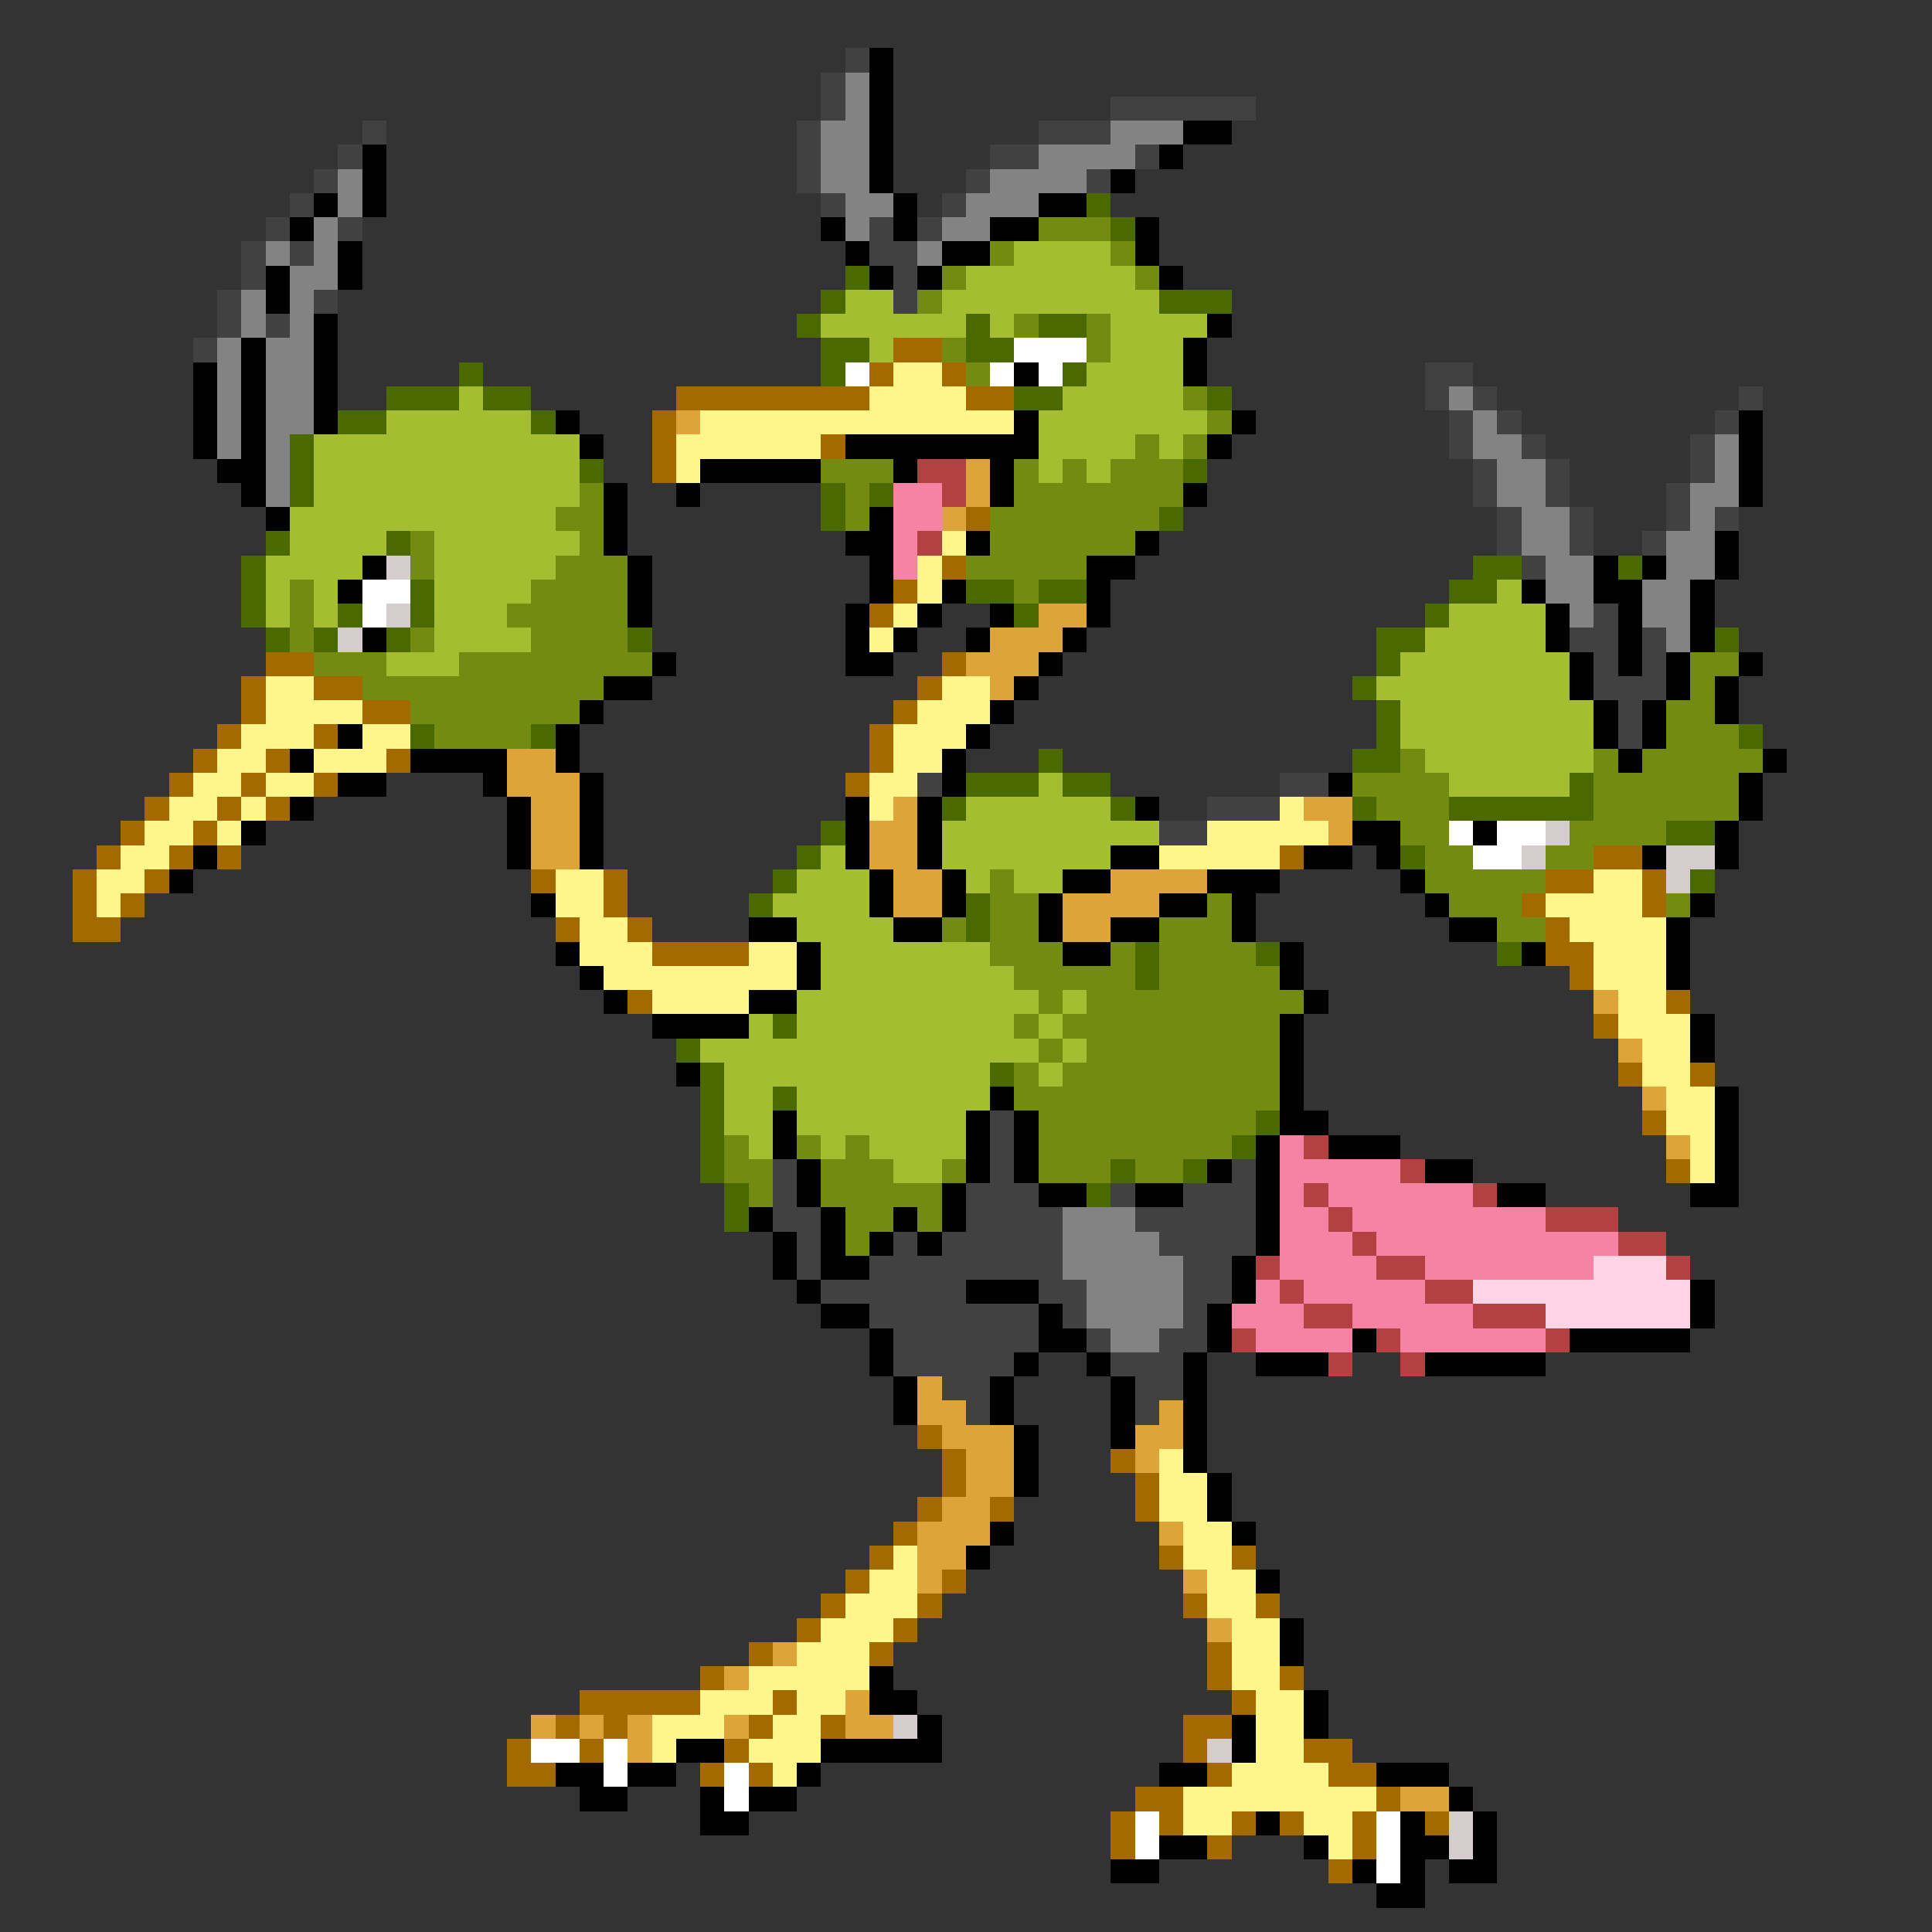 <svg xmlns="http://www.w3.org/2000/svg" viewBox="0 -0.5 80 80" shape-rendering="crispEdges">
<rect x="0" y="-0.5" width="80" height="80" fill="#333333" stroke="none"/>
<path stroke="#414141" d="M35 2h1M34 3h1M34 4h1M46 4h6M15 5h1M33 5h1M43 5h3M14 6h1M33 6h1M41 6h2M47 6h1M13 7h1M33 7h1M40 7h1M45 7h1M12 8h1M34 8h1M39 8h1M11 9h1M14 9h1M36 9h1M38 9h1M10 10h1M12 10h1M36 10h2M10 11h1M37 11h1M9 12h1M13 12h1M37 12h1M9 13h1M11 13h1M8 14h1M59 15h2M59 16h1M61 16h1M72 16h1M60 17h1M62 17h1M71 17h1M60 18h1M63 18h1M70 18h1M61 19h1M64 19h1M70 19h1M61 20h1M64 20h1M69 20h1M62 21h1M65 21h1M69 21h1M71 21h1M62 22h1M65 22h1M68 22h1M63 23h1M66 25h1M65 26h2M68 26h1M66 27h1M68 27h1M66 28h3M67 29h1M67 30h1M38 32h1M53 32h2M50 33h3M48 34h2M41 46h1M41 47h1M32 48h1M41 48h1M51 48h1M32 49h1M40 49h3M46 49h1M49 49h3M32 50h2M40 50h4M47 50h5M33 51h1M37 51h1M39 51h5M48 51h4M33 52h1M36 52h8M49 52h2M34 53h6M43 53h2M49 53h2M36 54h7M44 54h1M49 54h1M37 55h6M45 55h1M48 55h2M37 56h5M46 56h3M39 57h2M47 57h2M40 58h1M47 58h1" />
<path stroke="#000000" d="M36 2h1M36 3h1M36 4h1M36 5h1M49 5h2M15 6h1M36 6h1M48 6h1M15 7h1M36 7h1M46 7h1M13 8h1M15 8h1M37 8h1M43 8h2M12 9h1M34 9h1M37 9h1M41 9h2M47 9h1M14 10h1M35 10h1M39 10h2M47 10h1M11 11h1M14 11h1M36 11h1M38 11h1M48 11h1M11 12h1M13 13h1M50 13h1M10 14h1M13 14h1M49 14h1M8 15h1M10 15h1M13 15h1M42 15h1M49 15h1M8 16h1M10 16h1M13 16h1M8 17h1M10 17h1M13 17h1M23 17h1M42 17h1M51 17h1M72 17h1M8 18h1M10 18h1M24 18h1M35 18h8M50 18h1M72 18h1M9 19h2M29 19h5M37 19h1M41 19h1M72 19h1M10 20h1M25 20h1M28 20h1M41 20h1M49 20h1M72 20h1M11 21h1M25 21h1M36 21h1M25 22h1M35 22h2M40 22h1M47 22h1M71 22h1M15 23h1M26 23h1M36 23h1M45 23h2M66 23h1M68 23h1M71 23h1M14 24h1M26 24h1M36 24h1M39 24h1M45 24h1M63 24h1M66 24h2M70 24h1M26 25h1M35 25h1M38 25h1M41 25h1M45 25h1M64 25h1M67 25h1M70 25h1M15 26h1M35 26h1M37 26h1M40 26h1M44 26h1M64 26h1M67 26h1M70 26h1M27 27h1M35 27h2M43 27h1M65 27h1M67 27h1M69 27h1M72 27h1M25 28h2M42 28h1M65 28h1M69 28h1M71 28h1M24 29h1M41 29h1M66 29h1M68 29h1M71 29h1M14 30h1M23 30h1M40 30h1M66 30h1M68 30h1M12 31h1M17 31h4M23 31h1M39 31h1M67 31h1M73 31h1M14 32h2M20 32h1M24 32h1M39 32h1M55 32h1M72 32h1M12 33h1M21 33h1M24 33h1M35 33h1M38 33h1M47 33h1M72 33h1M10 34h1M21 34h1M24 34h1M35 34h1M38 34h1M56 34h2M61 34h1M71 34h1M8 35h1M21 35h1M24 35h1M35 35h1M38 35h1M46 35h2M54 35h2M57 35h1M68 35h1M71 35h1M7 36h1M36 36h1M39 36h1M44 36h2M50 36h3M58 36h1M22 37h1M36 37h1M39 37h1M43 37h1M48 37h2M51 37h1M59 37h1M70 37h1M31 38h2M37 38h2M43 38h1M46 38h2M51 38h1M60 38h2M69 38h1M23 39h1M33 39h1M44 39h2M53 39h1M63 39h1M69 39h1M24 40h1M33 40h1M53 40h1M69 40h1M25 41h1M31 41h2M54 41h1M27 42h4M53 42h1M70 42h1M53 43h1M70 43h1M28 44h1M53 44h1M41 45h1M53 45h1M71 45h1M32 46h1M40 46h1M42 46h1M53 46h2M71 46h1M32 47h1M40 47h1M42 47h1M52 47h1M55 47h3M71 47h1M33 48h1M40 48h1M42 48h1M50 48h1M52 48h1M59 48h2M71 48h1M33 49h1M39 49h1M43 49h2M47 49h2M52 49h1M62 49h2M70 49h2M31 50h1M34 50h1M37 50h1M39 50h1M52 50h1M32 51h1M34 51h1M36 51h1M38 51h1M52 51h1M32 52h1M34 52h2M51 52h1M33 53h1M40 53h3M51 53h1M70 53h1M34 54h2M43 54h1M50 54h1M70 54h1M36 55h1M43 55h2M50 55h1M56 55h1M65 55h5M36 56h1M42 56h1M45 56h1M49 56h1M52 56h3M59 56h5M37 57h1M41 57h1M46 57h1M49 57h1M37 58h1M41 58h1M46 58h1M49 58h1M42 59h1M46 59h1M49 59h1M42 60h1M49 60h1M42 61h1M50 61h1M50 62h1M41 63h1M51 63h1M40 64h1M52 65h1M53 67h1M53 68h1M36 69h1M36 70h2M54 70h1M38 71h1M51 71h1M54 71h1M28 72h2M34 72h5M51 72h1M23 73h2M26 73h2M33 73h1M48 73h2M57 73h3M24 74h2M29 74h1M31 74h2M60 74h1M29 75h2M52 75h1M58 75h1M61 75h1M48 76h2M54 76h1M58 76h2M61 76h1M46 77h2M56 77h1M58 77h1M60 77h2M57 78h2" />
<path stroke="#838383" d="M35 3h1M35 4h1M34 5h2M46 5h3M34 6h2M43 6h4M14 7h1M34 7h2M41 7h4M14 8h1M35 8h2M40 8h3M13 9h1M35 9h1M39 9h2M11 10h1M13 10h1M38 10h1M12 11h2M10 12h1M12 12h1M10 13h1M12 13h1M9 14h1M11 14h2M9 15h1M11 15h2M9 16h1M11 16h2M60 16h1M9 17h1M11 17h2M61 17h1M9 18h1M11 18h1M61 18h2M71 18h1M11 19h1M62 19h2M71 19h1M11 20h1M62 20h2M70 20h2M63 21h2M70 21h1M63 22h2M69 22h2M64 23h2M69 23h2M64 24h2M68 24h2M65 25h1M68 25h2M69 26h1M44 50h3M44 51h4M44 52h5M45 53h4M45 54h4M46 55h2" />
<path stroke="#4a6a00" d="M45 8h1M46 9h1M35 11h1M34 12h1M48 12h3M33 13h1M40 13h1M43 13h2M34 14h2M40 14h2M19 15h1M34 15h1M44 15h1M16 16h3M20 16h2M42 16h2M50 16h1M14 17h2M22 17h1M12 18h1M12 19h1M24 19h1M49 19h1M12 20h1M34 20h1M36 20h1M34 21h1M48 21h1M11 22h1M16 22h1M10 23h1M61 23h2M67 23h1M10 24h1M17 24h1M40 24h2M43 24h2M60 24h2M10 25h1M14 25h1M17 25h1M42 25h1M59 25h1M11 26h1M13 26h1M16 26h1M26 26h1M57 26h2M71 26h1M57 27h1M56 28h1M57 29h1M17 30h1M22 30h1M57 30h1M72 30h1M43 31h1M56 31h2M40 32h3M44 32h2M65 32h1M39 33h1M46 33h1M56 33h1M60 33h6M34 34h1M69 34h2M33 35h1M58 35h1M32 36h1M70 36h1M31 37h1M40 37h1M40 38h1M47 39h1M52 39h1M62 39h1M47 40h1M32 42h1M28 43h1M29 44h1M41 44h1M29 45h1M32 45h1M29 46h1M52 46h1M29 47h1M51 47h1M29 48h1M46 48h1M49 48h1M30 49h1M45 49h1M30 50h1" />
<path stroke="#738b10" d="M43 9h3M41 10h1M46 10h1M39 11h1M47 11h1M38 12h1M42 13h1M45 13h1M39 14h1M45 14h1M40 15h1M49 16h1M50 17h1M47 18h1M49 18h1M34 19h3M42 19h1M44 19h1M46 19h3M24 20h1M35 20h1M42 20h7M23 21h2M35 21h1M41 21h7M17 22h1M24 22h1M41 22h6M17 23h1M23 23h3M40 23h5M12 24h1M22 24h4M42 24h1M12 25h1M21 25h5M12 26h1M17 26h1M22 26h4M13 27h3M19 27h8M70 27h2M15 28h10M70 28h1M17 29h7M69 29h2M18 30h4M69 30h3M58 31h1M66 31h1M68 31h5M56 32h4M66 32h6M57 33h3M66 33h6M58 34h2M65 34h4M59 35h2M64 35h2M41 36h1M59 36h5M41 37h2M50 37h1M60 37h3M69 37h1M39 38h1M41 38h2M48 38h3M62 38h2M41 39h3M46 39h1M48 39h4M42 40h5M48 40h5M43 41h1M45 41h9M42 42h1M44 42h9M43 43h1M45 43h8M42 44h1M44 44h9M42 45h11M43 46h9M30 47h1M33 47h1M35 47h1M43 47h8M30 48h2M34 48h3M39 48h1M43 48h3M47 48h2M31 49h1M34 49h5M35 50h2M38 50h1M35 51h1" />
<path stroke="#a4bd31" d="M42 10h4M40 11h7M35 12h2M39 12h9M34 13h6M41 13h1M46 13h4M36 14h1M46 14h3M45 15h4M19 16h1M44 16h5M16 17h6M43 17h7M13 18h11M43 18h4M48 18h1M13 19h11M43 19h1M45 19h1M13 20h11M12 21h11M12 22h4M18 22h6M11 23h4M18 23h5M11 24h1M13 24h1M18 24h4M62 24h1M11 25h1M13 25h1M18 25h3M60 25h4M18 26h4M59 26h5M16 27h3M58 27h7M57 28h8M58 29h8M58 30h8M59 31h7M43 32h1M60 32h5M40 33h6M39 34h9M34 35h1M39 35h7M33 36h3M40 36h1M42 36h2M32 37h4M33 38h4M34 39h7M34 40h8M33 41h10M44 41h1M31 42h1M33 42h9M43 42h1M29 43h14M44 43h1M30 44h11M43 44h1M30 45h2M33 45h8M30 46h2M33 46h7M31 47h1M34 47h1M36 47h4M37 48h2" />
<path stroke="#a46a00" d="M37 14h2M36 15h1M39 15h1M28 16h8M40 16h2M27 17h1M27 18h1M34 18h1M27 19h1M40 21h1M39 23h1M37 24h1M36 25h1M11 27h2M39 27h1M10 28h1M13 28h2M38 28h1M10 29h1M15 29h2M37 29h1M9 30h1M13 30h1M36 30h1M8 31h1M11 31h1M16 31h1M36 31h1M7 32h1M10 32h1M13 32h1M35 32h1M6 33h1M9 33h1M11 33h1M5 34h1M8 34h1M4 35h1M7 35h1M9 35h1M53 35h1M66 35h2M3 36h1M6 36h1M22 36h1M25 36h1M64 36h2M68 36h1M3 37h1M5 37h1M25 37h1M63 37h1M68 37h1M3 38h2M23 38h1M26 38h1M64 38h1M27 39h4M64 39h2M65 40h1M26 41h1M69 41h1M66 42h1M67 44h1M70 44h1M68 46h1M69 48h1M38 59h1M39 60h1M46 60h1M39 61h1M47 61h1M38 62h1M41 62h1M47 62h1M37 63h1M36 64h1M48 64h1M51 64h1M35 65h1M39 65h1M34 66h1M38 66h1M49 66h1M52 66h1M33 67h1M37 67h1M31 68h1M36 68h1M50 68h1M29 69h1M50 69h1M53 69h1M24 70h5M32 70h1M51 70h1M23 71h1M25 71h1M31 71h1M34 71h1M49 71h2M21 72h1M24 72h1M30 72h1M49 72h1M54 72h2M21 73h2M29 73h1M31 73h1M50 73h1M55 73h2M47 74h2M57 74h1M46 75h1M48 75h1M51 75h1M53 75h1M56 75h1M59 75h1M46 76h1M50 76h1M56 76h1M55 77h1" />
<path stroke="#ffffff" d="M42 14h3M35 15h1M41 15h1M43 15h1M15 24h2M15 25h1M60 34h1M62 34h2M61 35h2M22 72h2M25 72h1M25 73h1M30 73h1M30 74h1M47 75h1M57 75h1M47 76h1M57 76h1M57 77h1" />
<path stroke="#fff68b" d="M37 15h2M36 16h4M29 17h13M28 18h6M28 19h1M39 22h1M38 23h1M38 24h1M37 25h1M36 26h1M11 28h2M39 28h2M11 29h4M38 29h3M10 30h3M15 30h2M37 30h3M9 31h2M13 31h3M37 31h2M8 32h2M11 32h2M36 32h2M7 33h2M10 33h1M36 33h1M53 33h1M6 34h2M9 34h1M50 34h5M5 35h2M48 35h5M4 36h2M23 36h2M66 36h2M4 37h1M23 37h2M64 37h4M24 38h2M65 38h4M24 39h3M31 39h2M66 39h3M25 40h8M66 40h3M27 41h4M67 41h2M67 42h3M68 43h2M68 44h2M69 45h2M69 46h2M70 47h1M70 48h1M48 60h1M48 61h2M48 62h2M49 63h2M37 64h1M49 64h2M36 65h2M50 65h2M35 66h3M50 66h2M34 67h3M51 67h2M33 68h3M51 68h2M31 69h5M51 69h2M29 70h3M33 70h2M52 70h2M27 71h3M32 71h2M52 71h2M27 72h1M31 72h3M52 72h2M32 73h1M51 73h4M49 74h8M49 75h2M54 75h2M55 76h1" />
<path stroke="#dea439" d="M28 17h1M40 19h1M40 20h1M39 21h1M43 25h2M41 26h3M40 27h3M41 28h1M21 31h2M21 32h3M22 33h2M37 33h1M54 33h2M22 34h2M36 34h2M55 34h1M22 35h2M36 35h2M37 36h2M46 36h4M37 37h2M44 37h4M44 38h2M66 41h1M67 43h1M68 45h1M69 47h1M38 57h1M38 58h2M48 58h1M39 59h3M47 59h2M40 60h2M47 60h1M40 61h2M39 62h2M38 63h3M48 63h1M38 64h2M38 65h1M49 65h1M50 67h1M32 68h1M30 69h1M35 70h1M22 71h1M24 71h1M26 71h1M30 71h1M35 71h2M26 72h1M58 74h2" />
<path stroke="#b44141" d="M38 19h2M39 20h1M38 22h1M54 47h1M58 48h1M54 49h1M61 49h1M55 50h1M64 50h3M56 51h1M67 51h2M52 52h1M57 52h2M69 52h1M53 53h1M59 53h2M54 54h2M61 54h3M51 55h1M57 55h1M64 55h1M55 56h1M58 56h1" />
<path stroke="#f683a4" d="M37 20h2M37 21h2M37 22h1M37 23h1M53 47h1M53 48h5M53 49h1M55 49h6M53 50h2M56 50h8M53 51h3M57 51h10M53 52h4M59 52h7M52 53h1M54 53h5M51 54h3M56 54h5M52 55h4M58 55h6" />
<path stroke="#d5cdcd" d="M16 23h1M16 25h1M14 26h1M64 34h1M63 35h1M69 35h2M69 36h1M37 71h1M50 72h1M60 75h1M60 76h1" />
<path stroke="#ffd5e6" d="M66 52h3M61 53h9M64 54h6" />
</svg>